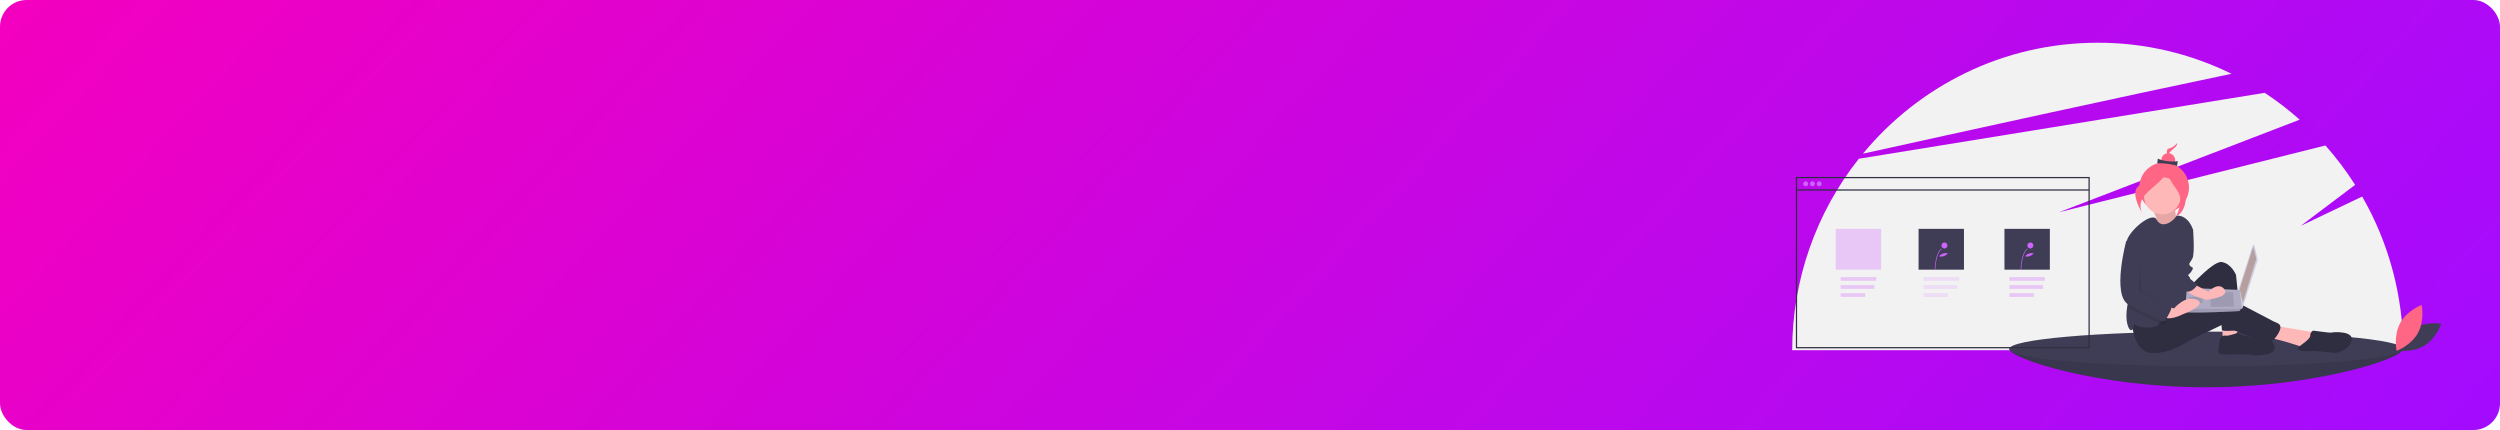 <svg width="936" height="161" viewBox="0 0 936 161" fill="none" xmlns="http://www.w3.org/2000/svg">
<rect width="936" height="161" rx="10" fill="url(#paint0_linear)"/>
<g clip-path="url(#clip0)">
<path d="M884.4 73.578L861.403 84.553L881.756 69.207C878.448 64 874.732 59.069 870.644 54.461L770.909 79.458L860.998 44.805C856.881 41.143 852.509 37.783 847.915 34.751L695.944 59.434C679.808 79.78 671.012 105.053 671 131.104H899.758C899.749 110.9 894.451 91.056 884.4 73.578V73.578Z" fill="#F2F2F2"/>
<path d="M835.478 27.625C819.875 19.951 802.739 15.975 785.379 16C750.048 16 718.459 32.155 697.478 57.537C733.406 49.599 795.96 35.858 835.478 27.625Z" fill="#F2F2F2"/>
<path d="M899.76 130.641C899.76 134.222 866.751 145 826.033 145C785.314 145 752.305 134.222 752.305 130.641C752.305 127.059 785.314 132.031 826.033 132.031C866.751 132.031 899.76 127.059 899.76 130.641Z" fill="#3F3D56"/>
<path opacity="0.1" d="M899.76 130.641C899.76 134.222 866.751 145 826.033 145C785.314 145 752.305 134.222 752.305 130.641C752.305 127.059 785.314 132.031 826.033 132.031C866.751 132.031 899.76 127.059 899.76 130.641Z" fill="black"/>
<path d="M826.033 137.126C866.751 137.126 899.76 134.222 899.76 130.641C899.76 127.06 866.751 124.156 826.033 124.156C785.314 124.156 752.305 127.06 752.305 130.641C752.305 134.222 785.314 137.126 826.033 137.126Z" fill="#3F3D56"/>
<path d="M805.51 77.866C805.51 77.866 808.475 82.608 807.416 83.892C806.357 85.176 815.362 85.209 815.362 85.209C815.362 85.209 814.009 78.31 814.407 76.722L805.51 77.866Z" fill="#FFB8B8"/>
<path opacity="0.1" d="M805.51 77.866C805.51 77.866 808.475 82.608 807.416 83.892C806.357 85.176 815.362 85.209 815.362 85.209C815.362 85.209 814.009 78.31 814.407 76.722L805.51 77.866Z" fill="black"/>
<path d="M810.249 79.585C815.385 79.585 819.548 75.387 819.548 70.209C819.548 65.03 815.385 60.832 810.249 60.832C805.114 60.832 800.951 65.03 800.951 70.209C800.951 75.387 805.114 79.585 810.249 79.585Z" fill="#FF6584"/>
<path d="M832.119 121.03V126.588L837.631 125.43L837.172 121.493L832.119 121.03Z" fill="#FFB8B8"/>
<path d="M851.642 121.956L867.03 124.504L863.126 130.294C863.126 130.294 852.331 126.588 849.575 126.588C846.819 126.588 851.642 121.956 851.642 121.956Z" fill="#FFB8B8"/>
<path d="M816.731 110.839C816.731 110.839 828.215 97.407 831.889 98.101C835.564 98.796 837.172 102.965 837.172 102.965L839.239 123.577C839.239 123.577 831.889 124.272 831.889 123.577C831.889 122.882 830.511 108.06 830.511 108.06C830.511 108.06 819.716 132.146 813.974 116.166L816.731 110.839Z" fill="#2F2E41"/>
<path d="M798.126 119.872C798.126 119.872 798.356 131.452 805.246 132.146C812.137 132.841 819.716 127.514 819.716 127.514L832.119 121.523C832.119 121.523 846.819 129.367 851.183 127.283C851.183 127.283 855.776 122.419 852.79 121.03C849.804 119.64 852.561 121.03 852.561 121.03L834.875 111.766C834.875 111.766 831.43 110.839 825.458 113.387C819.487 115.934 811.448 117.092 811.448 117.092L798.126 119.872Z" fill="#2F2E41"/>
<path d="M809.61 80.268C813.416 80.268 816.501 77.158 816.501 73.32C816.501 69.483 813.416 66.373 809.61 66.373C805.805 66.373 802.72 69.483 802.72 73.32C802.72 77.158 805.805 80.268 809.61 80.268Z" fill="#FFB8B8"/>
<path d="M819.487 92.775L819.027 102.502C819.027 102.502 819.257 115.24 817.19 116.166C816.145 116.634 814.046 117.574 812.105 118.602C810.649 119.371 809.282 120.187 808.519 120.888C808.317 121.062 808.143 121.266 808.003 121.493C807.084 123.114 801.112 122.882 799.734 121.724C798.356 120.566 799.275 123.114 798.126 123.577C797.015 124.027 795.474 120.353 796.418 114.869C796.447 114.686 796.482 114.501 796.519 114.313C797.573 108.998 795.917 96.267 796.172 91.348C796.187 90.972 796.226 90.598 796.289 90.227C796.978 86.522 805.77 78.981 807.415 82.193C809.44 86.158 814.094 82.536 814.893 80.732C819.487 80.5 821.094 86.058 821.094 86.058L819.487 92.775Z" fill="#3F3D56"/>
<path d="M838.091 124.504C838.091 124.504 834.416 125.893 833.267 125.662C832.119 125.43 830.971 126.356 830.971 127.746C830.971 129.136 829.593 132.378 831.66 132.61C833.727 132.841 842.225 132.378 844.062 133.073C844.062 133.073 852.331 133.304 851.642 129.83C850.953 126.356 847.508 126.588 847.508 126.588C847.508 126.588 838.091 126.125 838.091 124.504Z" fill="#2F2E41"/>
<path d="M864.963 125.198C864.963 125.198 865.423 123.809 866.112 123.809C866.801 123.809 872.313 124.735 873.002 124.504C873.691 124.272 881.73 123.809 880.352 127.746C878.974 131.683 874.38 132.146 874.38 132.146C874.38 132.146 866.112 131.22 864.963 131.452C863.815 131.683 859.681 131.452 860.37 130.294C861.059 129.136 865.423 127.051 864.963 125.198Z" fill="#2F2E41"/>
<path d="M844.056 91.933L845.317 97.174C845.331 97.232 845.328 97.293 845.31 97.35L839.594 115.362C839.572 115.433 839.525 115.495 839.463 115.536C839.401 115.577 839.327 115.595 839.253 115.588C839.179 115.581 839.11 115.548 839.057 115.495C839.004 115.443 838.971 115.374 838.963 115.299L838.172 108.283C838.167 108.236 838.171 108.189 838.186 108.144L843.432 91.908C843.454 91.84 843.497 91.782 843.555 91.741C843.613 91.7 843.683 91.68 843.753 91.683C843.824 91.685 843.892 91.711 843.947 91.756C844.001 91.801 844.04 91.863 844.056 91.933V91.933Z" fill="#D0CDE1"/>
<path d="M843.593 92.375L844.756 96.872L839.715 113.295L838.552 108.212L843.593 92.375Z" fill="#B69F9F"/>
<path d="M818.192 116.815C818.386 117.401 838.358 116.619 838.552 116.424C838.721 116.179 838.864 115.917 838.978 115.641C839.16 115.25 839.327 114.859 839.327 114.859L838.552 108.529L818.774 107.821C818.774 107.821 818.28 113.186 818.179 115.641C818.145 116.032 818.149 116.425 818.192 116.815Z" fill="#AFABC5"/>
<path opacity="0.1" d="M836.031 109.385L836.419 114.859H827.693V109.385H836.031Z" fill="black"/>
<path opacity="0.1" d="M824.785 111.145L824.837 111.134L824.591 113.491H819.744V111.145H824.785Z" fill="black"/>
<path opacity="0.1" d="M818.192 116.815C818.386 117.401 838.358 116.619 838.552 116.424C838.721 116.179 838.864 115.917 838.978 115.641H818.179C818.145 116.032 818.149 116.425 818.192 116.815Z" fill="black"/>
<path d="M815.103 53.519C814.4 54.531 813.358 55.253 812.17 55.552C810.119 56.106 812.153 59.213 812.153 59.213C812.153 59.213 811.413 58.083 812.48 56.886C813.547 55.69 815.264 54.871 815.103 53.519Z" fill="#FF6584"/>
<path d="M811.79 62.572C813.221 62.572 814.381 61.402 814.381 59.959C814.381 58.516 813.221 57.346 811.79 57.346C810.358 57.346 809.198 58.516 809.198 59.959C809.198 61.402 810.358 62.572 811.79 62.572Z" fill="#FF6584"/>
<path d="M815.098 62.149C812.986 61.343 809.468 60.934 807.658 61.214L807.907 59.386C809.646 60.293 813.148 60.719 815.346 60.321L815.098 62.149Z" fill="#3F3D56"/>
<path d="M811.01 62.803C811.01 62.803 808.363 67.243 802.206 68.906C796.05 70.568 802.156 79.897 802.156 79.897C802.156 79.897 799.936 76.505 803.138 72.912C806.341 69.32 811.495 66.864 811.01 62.803Z" fill="#FF6584"/>
<path d="M811.221 62.533C811.221 62.533 813.764 68.632 816.556 69.209C819.349 69.786 819.137 79.423 814.77 80.868C814.77 80.868 817.954 75.219 815.233 71.429C812.511 67.64 810.792 64.645 811.221 62.533Z" fill="#FF6584"/>
<path opacity="0.1" d="M812.105 118.602C811.537 119.684 810.871 120.807 810.759 121.261C810.683 121.569 809.842 121.391 808.519 120.888C805.867 119.876 801.268 117.558 796.978 115.24C796.78 115.134 796.593 115.01 796.418 114.869C796.447 114.686 796.482 114.501 796.519 114.313C797.573 108.998 795.917 96.267 796.172 91.348L798.126 90.69L802.031 94.396V110.145C802.031 110.145 812.137 115.703 812.826 116.166C813.177 116.402 812.693 117.479 812.105 118.602Z" fill="black"/>
<path d="M820.635 105.976L826.836 109.218C826.836 109.218 830.511 105.281 832.808 108.292C835.105 111.303 826.147 112.229 826.147 112.229C826.147 112.229 818.338 110.376 818.109 107.829C817.879 105.281 820.635 105.976 820.635 105.976Z" fill="#FFB8B8"/>
<path d="M810.299 114.545L813.974 115.471C813.974 115.471 818.109 110.376 822.473 112.229C826.836 114.082 816.96 117.787 816.96 117.787C816.96 117.787 811.678 120.566 809.61 118.25C807.543 115.934 810.299 114.545 810.299 114.545Z" fill="#FFB8B8"/>
<path d="M818.338 83.974C818.568 84.206 821.094 86.058 821.094 86.058C821.094 86.058 821.783 94.859 820.865 96.712C819.946 98.565 819.257 98.565 819.946 99.491C820.635 100.417 821.554 99.723 820.635 101.344C819.716 102.965 818.798 102.733 819.487 103.428C820.176 104.123 819.946 104.355 819.946 104.355L822.702 106.671C822.702 106.671 821.011 109.386 818.871 109.186C816.731 108.987 814.893 98.565 814.893 98.565L818.338 83.974Z" fill="#3F3D56"/>
<path d="M798.126 89.532L796.059 90.227C796.059 90.227 790.547 110.608 796.978 114.082C803.409 117.556 810.529 121.03 810.759 120.103C810.988 119.177 813.515 115.471 812.826 115.008C812.137 114.545 802.031 108.987 802.031 108.987V93.238L798.126 89.532Z" fill="#3F3D56"/>
<path opacity="0.1" d="M801.227 97.986L800.768 109.102L812.941 114.892L801.687 109.102L801.227 97.986Z" fill="black"/>
<path d="M903.687 122.916C899.058 125.668 897.236 131.201 897.236 131.201C897.236 131.201 902.919 132.271 907.549 129.519C912.178 126.766 914 121.233 914 121.233C914 121.233 908.317 120.163 903.687 122.916Z" fill="#3F3D56"/>
<path d="M905.31 124.622C902.717 129.369 897.286 131.368 897.286 131.368C897.286 131.368 896.058 125.671 898.65 120.924C901.243 116.178 906.674 114.178 906.674 114.178C906.674 114.178 907.902 119.875 905.31 124.622Z" fill="#FF6584"/>
<path d="M676.051 69.731C676.559 69.731 676.97 69.316 676.97 68.804C676.97 68.293 676.559 67.878 676.051 67.878C675.544 67.878 675.133 68.293 675.133 68.804C675.133 69.316 675.544 69.731 676.051 69.731Z" fill="#CE63FF"/>
<path d="M678.578 69.731C679.085 69.731 679.497 69.316 679.497 68.804C679.497 68.293 679.085 67.878 678.578 67.878C678.071 67.878 677.659 68.293 677.659 68.804C677.659 69.316 678.071 69.731 678.578 69.731Z" fill="#CE63FF"/>
<path d="M681.104 69.731C681.612 69.731 682.023 69.316 682.023 68.804C682.023 68.293 681.612 67.878 681.104 67.878C680.597 67.878 680.186 68.293 680.186 68.804C680.186 69.316 680.597 69.731 681.104 69.731Z" fill="#CE63FF"/>
<path opacity="0.3" d="M702.465 103.746H689.143V105.136H702.465V103.746Z" fill="#CE63FF"/>
<path opacity="0.3" d="M701.745 106.757H689.143V108.146H701.745V106.757Z" fill="#CE63FF"/>
<path opacity="0.3" d="M698.324 109.768H689.143V111.157H698.324V109.768Z" fill="#CE63FF"/>
<g opacity="0.3">
<path opacity="0.3" d="M733.472 103.746H720.15V105.136H733.472V103.746Z" fill="#CE63FF"/>
<path opacity="0.3" d="M732.751 106.757H720.15V108.146H732.751V106.757Z" fill="#CE63FF"/>
<path opacity="0.3" d="M729.331 109.768H720.15V111.157H729.331V109.768Z" fill="#CE63FF"/>
<path opacity="0.3" d="M733.472 103.746H720.15V105.136H733.472V103.746Z" fill="#CE63FF"/>
<path opacity="0.3" d="M732.751 106.757H720.15V108.146H732.751V106.757Z" fill="#CE63FF"/>
<path opacity="0.3" d="M729.331 109.768H720.15V111.157H729.331V109.768Z" fill="#CE63FF"/>
</g>
<path opacity="0.3" d="M765.627 103.746H752.305V105.136H765.627V103.746Z" fill="#CE63FF"/>
<path opacity="0.3" d="M764.907 106.757H752.305V108.146H764.907V106.757Z" fill="#CE63FF"/>
<path opacity="0.3" d="M761.486 109.768H752.305V111.157H761.486V109.768Z" fill="#CE63FF"/>
<path opacity="0.3" d="M704.302 85.681H687.306V100.967H704.302V85.681Z" fill="#CE63FF"/>
<path d="M735.309 85.681H718.313V100.967H735.309V85.681Z" fill="#3F3D56"/>
<path d="M767.464 85.681H750.468V100.967H767.464V85.681Z" fill="#3F3D56"/>
<path d="M724.596 100.903L724.372 100.898C724.377 100.648 724.517 94.747 726.821 93.116L726.95 93.301C724.739 94.866 724.597 100.842 724.596 100.903Z" fill="#CE63FF"/>
<path d="M728.007 93.041C728.626 93.041 729.128 92.535 729.128 91.91C729.128 91.286 728.626 90.78 728.007 90.78C727.387 90.78 726.885 91.286 726.885 91.91C726.885 92.535 727.387 93.041 728.007 93.041Z" fill="#CE63FF"/>
<path d="M727.78 95.902C727.197 96.087 726.576 96.114 725.979 95.981C726.358 95.494 726.868 95.129 727.448 94.928C728.029 94.727 728.654 94.7 729.249 94.849C728.859 95.324 728.353 95.687 727.78 95.902V95.902Z" fill="#CE63FF"/>
<path d="M756.752 100.903L756.527 100.898C756.532 100.648 756.672 94.747 758.976 93.116L759.105 93.301C756.894 94.866 756.753 100.842 756.752 100.903Z" fill="#CE63FF"/>
<path d="M760.162 93.041C760.781 93.041 761.283 92.535 761.283 91.91C761.283 91.286 760.781 90.78 760.162 90.78C759.543 90.78 759.041 91.286 759.041 91.91C759.041 92.535 759.543 93.041 760.162 93.041Z" fill="#CE63FF"/>
<path d="M759.935 95.902C759.352 96.087 758.731 96.114 758.134 95.981C758.513 95.494 759.023 95.129 759.604 94.928C760.184 94.727 760.809 94.7 761.405 94.849C761.015 95.324 760.508 95.687 759.935 95.902V95.902Z" fill="#CE63FF"/>
<path d="M782.393 130.409H672.377V66.257H782.393V130.409ZM672.836 129.946H781.934V66.72H672.836V129.946Z" fill="#2F2E41"/>
<path d="M782.164 70.904H672.606V71.367H782.164V70.904Z" fill="#2F2E41"/>
</g>
<defs>
<linearGradient id="paint0_linear" x1="0" y1="0" x2="587.287" y2="540.146" gradientUnits="userSpaceOnUse">
<stop stop-color="#FC18E5"/>
<stop offset="0" stop-color="#F400BF"/>
<stop offset="1" stop-color="#9F01FF" stop-opacity="0.96"/>
</linearGradient>
<clipPath id="clip0">
<rect width="243" height="129" fill="white" transform="translate(671 16)"/>
</clipPath>
</defs>
</svg>
